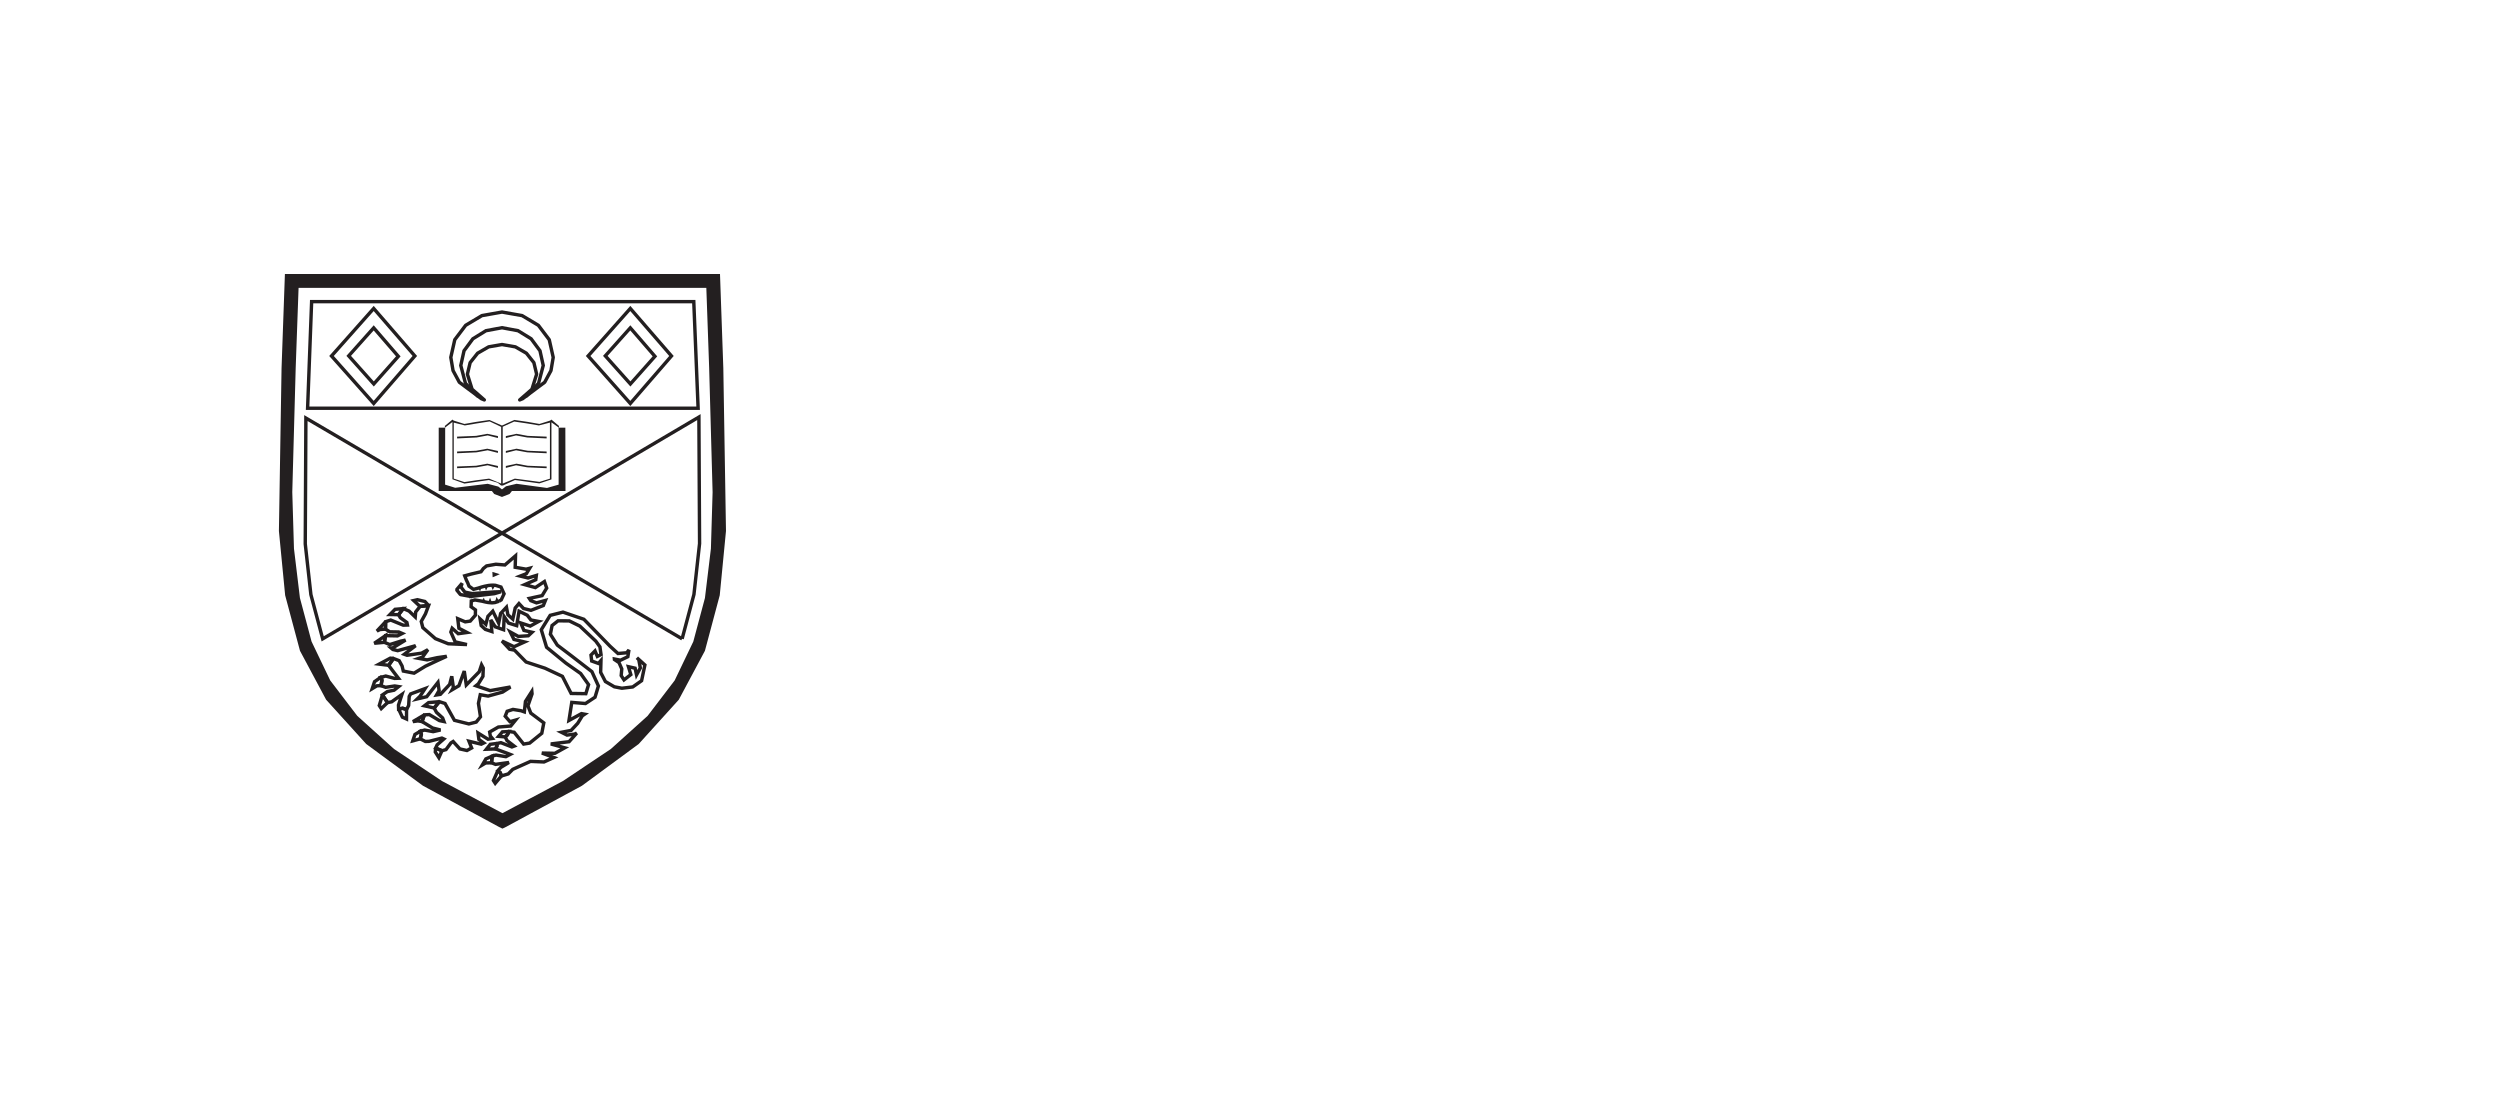 <?xml version="1.0" encoding="UTF-8" standalone="no"?>
<svg
   xmlns:dc="http://purl.org/dc/elements/1.1/"
   xmlns:cc="http://creativecommons.org/ns#"
   xmlns:rdf="http://www.w3.org/1999/02/22-rdf-syntax-ns#"
   xmlns:svg="http://www.w3.org/2000/svg"
   xmlns="http://www.w3.org/2000/svg"
   id="svg2"
   version="1.1"
   xml:space="preserve"
   width="228.147"
   height="101"
   viewBox="0 0 228.147 101"><defs
     id="defs6" /><g
     id="g10"
     transform="matrix(1.333,0,0,-1.333,0,101)"><g
       id="g12"
       transform="scale(0.1)"><path
         id="path88"
         style="fill:#231f20;fill-opacity:1;fill-rule:evenodd;stroke:none"
         d="M204.41 560.629L202.441 505.984L200.098 420.766L201.252 382.131L205.339 348.31L213.298 318.491L226.065 291.861L244.579 267.607L269.778 244.916L302.599 222.977L343.98 200.977L385.352 222.971L418.168 244.904L443.364 267.589L461.879 291.838L474.647 318.463L482.608 348.276L486.697 382.089L487.852 420.715L485.492 506.02L483.559 560.629L204.41 560.629L204.41 560.629M492.922 570.098L495.195 505.648L497.017 394.17L492.752 350.174L482.592 312.136L464.702 278.655L437.247 248.327L398.394 219.751L346.309 191.523L343.98 190.41L341.676 191.523L289.585 219.751L250.728 248.326L223.269 278.653L205.375 312.132L195.211 350.165L190.942 394.155L192.754 505.613L195.051 570.113L492.922 570.098" /><path
         id="path90"
         style="fill:#231f20;fill-opacity:1;fill-rule:evenodd;stroke:none"
         d="M361.234 438.84L374.234 438.324L374.234 437.148L360.945 437.75L353.286 439.155L346.309 437.359L346.309 438.676L353.594 440.253L361.234 438.84L361.234 438.84M361.234 459.297L374.234 458.754L374.234 457.539L360.945 458.176L353.29 459.597L346.309 457.805L346.309 459.141L353.599 460.697L361.234 459.297L361.234 459.297M361.234 449.102L374.234 448.574L374.234 447.379L360.945 448.012L353.286 449.415L346.309 447.629L346.309 448.945L353.599 450.507L361.234 449.102L361.234 449.102M340.898 438.676L340.898 437.359L333.874 439.155L326.246 437.75L312.938 437.148L312.938 438.324L325.961 438.84L333.601 440.253L340.898 438.676L340.898 438.676M340.898 459.141L340.898 457.805L333.874 459.597L326.246 458.176L312.938 457.539L312.938 458.754L325.961 459.297L333.598 460.697L340.898 459.141L340.898 459.141M340.898 448.945L340.898 447.629L333.874 449.415L326.246 448.012L312.938 447.379L312.938 448.574L325.961 449.102L333.598 450.507L340.898 448.945L340.898 448.945M376.488 429.977L369.346 427.78L361.27 428.871L352.458 430.016L344.164 426.637L344.164 465.535L352.036 469.091L360.98 467.77L368.935 466.422L376.488 468.367L376.488 429.977L376.488 429.977M310.645 468.367L318.263 466.422L326.277 467.77L335.204 469.178L343.102 465.434L343.102 426.637L334.844 430.016L326.0 428.871L317.923 427.643L310.645 430.027L310.645 468.367L310.645 468.367M382.652 466.117L382.652 464.867L377.523 468.559L377.523 429.488L369.258 426.742L352.555 429.062L344.258 425.281L343.035 425.281L340.764 427.171L334.664 429.062L317.953 426.621L309.742 429.59L309.742 468.809L304.574 464.867L304.574 466.117L309.742 470.426L310.637 469.742L317.923 467.449L326.012 468.863L335.09 470.171L343.652 466.363L352.153 470.203L361.254 468.863L369.311 467.449L376.586 469.742L377.523 470.426L382.652 466.117L382.652 466.117M382.445 425.898L374.477 423.633L353.645 426.48L346.415 424.766L343.652 422.633L341.165 424.557L333.883 426.48L311.625 423.754L304.723 425.898L304.781 464.887L300.348 464.887L300.348 421.539L336.754 421.539L338.319 419.51L343.652 417.48L348.85 419.51L350.473 421.539L387.141 421.539L387.043 464.887L382.426 464.887L382.445 425.898" /><path
         id="path92"
         style="fill:#231f20;fill-opacity:1;fill-rule:nonzero;stroke:none"
         d="M337.266 362.473L337.078 366.172L342.191 364.578L337.266 362.473" /><path
         id="path94"
         style="fill:none;stroke:#231f20;stroke-width:2.339;stroke-linecap:butt;stroke-linejoin:miter;stroke-miterlimit:4;stroke-dasharray:none;stroke-opacity:1"
         d="M264.004 332.062L258.031 325.664L260.113 326.699L263.895 326.992L264.004 332.062L264.004 332.062" /><path
         id="path96"
         style="fill:#231f20;fill-opacity:1;fill-rule:nonzero;stroke:none"
         d="M335.961 357.023L337.301 353.809L339.16 356.98L337.426 357.09L335.961 357.023" /><path
         id="path98"
         style="fill:#231f20;fill-opacity:1;fill-rule:nonzero;stroke:none"
         d="M332.719 353.379L334.348 356.848L331.684 356.316L332.719 353.379" /><path
         id="path100"
         style="fill:#231f20;fill-opacity:1;fill-rule:nonzero;stroke:none"
         d="M327.344 355.051L328.688 352.734L329.672 355.793L327.898 355.227L327.344 355.051" /><path
         id="path102"
         style="fill:none;stroke:#231f20;stroke-width:2.339;stroke-linecap:butt;stroke-linejoin:miter;stroke-miterlimit:4;stroke-dasharray:none;stroke-opacity:1"
         d="M293.418 343.145L290.895 345.906L285.703 347.129L283.246 346.562L287.555 342.52L293.418 343.145L293.418 343.145" /><path
         id="path104"
         style="fill:#231f20;fill-opacity:1;fill-rule:nonzero;stroke:none"
         d="M339.957 349.109L338.793 345.176L341.602 346.055L339.957 349.109" /><path
         id="path106"
         style="fill:#231f20;fill-opacity:1;fill-rule:nonzero;stroke:none"
         d="M331.215 348.547L329.895 346.133L332.445 345.527L331.215 348.547" /><path
         id="path108"
         style="fill:#231f20;fill-opacity:1;fill-rule:nonzero;stroke:none"
         d="M336.824 344.98L335.496 348.535L334.234 345.195L336.77 344.98L336.824 344.98" /><path
         id="path110"
         style="fill:none;stroke:#231f20;stroke-width:2.339;stroke-linecap:butt;stroke-linejoin:miter;stroke-miterlimit:4;stroke-dasharray:none;stroke-opacity:1"
         d="M269.375 306.887L267.219 307.109L259.566 303.02L266.062 302.188L269.375 306.887L269.375 306.887" /><path
         id="path112"
         style="fill:none;stroke:#231f20;stroke-width:2.339;stroke-linecap:butt;stroke-linejoin:miter;stroke-miterlimit:4;stroke-dasharray:none;stroke-opacity:1"
         d="M261.543 292.227L260.582 293.926L256.41 290.996L254.836 286.25L258.074 288.184L260.84 288.301L261.543 292.227L261.543 292.227" /><path
         id="path114"
         style="fill:none;stroke:#231f20;stroke-width:2.339;stroke-linecap:butt;stroke-linejoin:miter;stroke-miterlimit:4;stroke-dasharray:none;stroke-opacity:1"
         d="M261.801 281.926L259.656 274.668L261.008 272.578L265.293 276.699L261.801 281.926L261.801 281.926" /><path
         id="path116"
         style="fill:none;stroke:#231f20;stroke-width:2.339;stroke-linecap:butt;stroke-linejoin:miter;stroke-miterlimit:4;stroke-dasharray:none;stroke-opacity:1"
         d="M300.785 277.324L293.383 276.672L290.574 274.492L297.219 272.996L300.785 277.324L300.785 277.324" /><path
         id="path118"
         style="fill:none;stroke:#231f20;stroke-width:2.339;stroke-linecap:butt;stroke-linejoin:miter;stroke-miterlimit:4;stroke-dasharray:none;stroke-opacity:1"
         d="M272.887 272.227L275.48 266.719L278.297 265.449L278.324 271.941L275.648 272.805L272.887 272.227L272.887 272.227" /><path
         id="path120"
         style="fill:none;stroke:#231f20;stroke-width:2.339;stroke-linecap:butt;stroke-linejoin:miter;stroke-miterlimit:4;stroke-dasharray:none;stroke-opacity:1"
         d="M290.562 268.301L282.68 263.66L286.059 264.16L288.922 263.711L290.562 268.301L290.562 268.301" /><path
         id="path122"
         style="fill:none;stroke:#231f20;stroke-width:2.339;stroke-linecap:butt;stroke-linejoin:miter;stroke-miterlimit:4;stroke-dasharray:none;stroke-opacity:1"
         d="M347.371 254.59L348.434 256.895L343.967 256.648L341.352 253.574L345.867 253.184L347.371 254.59L347.371 254.59" /><path
         id="path124"
         style="fill:none;stroke:#231f20;stroke-width:2.339;stroke-linecap:butt;stroke-linejoin:miter;stroke-miterlimit:4;stroke-dasharray:none;stroke-opacity:1"
         d="M288.477 255.0L287.77 257.07L284.077 254.885L282.59 250.508L287.688 251.863L288.477 255.0L288.477 255.0" /><path
         id="path126"
         style="fill:none;stroke:#231f20;stroke-width:2.339;stroke-linecap:butt;stroke-linejoin:miter;stroke-miterlimit:4;stroke-dasharray:none;stroke-opacity:1"
         d="M340.305 248.723L335.647 248.132L332.945 244.746L339.199 244.961L340.168 246.816L340.305 248.723L340.305 248.723" /><path
         id="path128"
         style="fill:none;stroke:#231f20;stroke-width:2.339;stroke-linecap:butt;stroke-linejoin:miter;stroke-miterlimit:4;stroke-dasharray:none;stroke-opacity:1"
         d="M298.23 245.574L298.01 242.865L300.469 238.984L302.574 243.73L298.23 245.574L298.23 245.574" /><path
         id="path130"
         style="fill:none;stroke:#231f20;stroke-width:2.339;stroke-linecap:butt;stroke-linejoin:miter;stroke-miterlimit:4;stroke-dasharray:none;stroke-opacity:1"
         d="M340.812 230.059L337.82 223.32L339.039 221.445L343.277 226.484L342.512 228.652L340.812 230.059L340.812 230.059" /><path
         id="path132"
         style="fill:none;stroke:#231f20;stroke-width:2.339;stroke-linecap:square;stroke-linejoin:bevel;stroke-miterlimit:4;stroke-dasharray:none;stroke-opacity:1"
         d="M322.258 349.355L338.469 351.27L342.969 352.59L338.59 352.449L323.32 351.309L318.257 352.315L315.523 355.84L316.363 358.379L312.566 353.906L315.206 350.649L322.258 349.355L322.258 349.355" /><path
         id="path136"
         style="fill:none;stroke:#231f20;stroke-width:2.339;stroke-linecap:butt;stroke-linejoin:miter;stroke-miterlimit:4;stroke-dasharray:none;stroke-opacity:1"
         d="M263.148 317.949L263.914 322.52L256.254 317.305L263.148 317.949L263.148 317.949" /><path
         id="path138"
         style="fill:none;stroke:#231f20;stroke-width:2.339;stroke-linecap:butt;stroke-linejoin:miter;stroke-miterlimit:4;stroke-dasharray:none;stroke-opacity:1"
         d="M336.484 235.488L336.996 240.039L332.637 238.149L330.234 234.023L332.488 235.359L336.484 235.488L336.484 235.488" /><path
         id="path140"
         style="fill:none;stroke:#231f20;stroke-width:2.339;stroke-linecap:butt;stroke-linejoin:miter;stroke-miterlimit:4;stroke-dasharray:none;stroke-opacity:1"
         d="M341.602 346.055L343.148 347.012L345.09 351.152L342.98 355.793L339.16 356.98L337.426 357.09L335.961 357.023L334.348 356.848L331.684 356.316L329.672 355.793L327.898 355.227L327.344 355.051L324.142 354.215L321.086 356.406L320.238 358.586L319.273 360.586L318.148 363.477L322.656 364.707L329.309 366.27L330.891 368.461L333.102 370.254L339.469 371.398L345.684 370.906L352.945 377.191L352.703 369.324L360.191 368.023L362.598 368.637L360.36 364.946L356.168 363.301L361.531 361.992L367.18 363.73L366.801 360.801L359.199 357.441L366.515 355.43L372.719 359.551L374.27 355.09L371.145 349.922L362.367 348.02L363.385 346.49L367.273 344.961L373.391 346.609L371.978 343.138L363.52 339.863L358.445 341.093L355.293 344.492L352.713 341.46L351.059 333.828L347.698 336.822L346.723 341.992L342.736 337.695L341.406 331.113L337.379 339.27L334.04 335.736L332.605 330.254L328.688 333.926L329.425 329.424L332.243 326.821L336.719 325.332L336.023 333.293L339.033 328.571L344.75 326.562L345.168 335.535L348.185 331.112L353.73 329.375L355.359 339.246L360.93 336.523L363.484 333.242L368.785 332.234L363.012 329.07L356.465 331.23L358.684 326.113L364.246 324.836L361.688 322.441L354.859 321.993L349.316 325.027L351.859 319.934L359.082 318.184L351.918 314.941L343.652 318.84L348.883 313.215L352.25 312.578L360.141 304.492L373.074 300.242L385.024 294.669L390.992 282.949L401.074 282.793L402.945 288.977L397.516 296.602L387.402 303.738L374.188 314.57L370.566 326.57L376.648 336.406L385.414 338.613L399.727 333.73L417.633 315.293L423.074 310.293L429.066 310.801L430.598 312.754L429.828 308.105L424.82 305.703L420.621 306.531L420.652 306.172L423.79 304.05L425.676 299.719L425.272 295.187L427.195 292.227L431.871 295.859L430.23 301.262L434.808 300.231L435.777 295.625L438.376 300.391L437.309 306.094L436.035 307.402L441.5 302.422L439.234 291.66L433.17 287.399L425.738 286.516L420.582 287.507L414.449 291.113L411.21 297.375L411.438 305.52L409.703 303.496L405.082 305.148L404.598 309.221L407.348 312.051L408.953 308.293L411.488 309.562L410.717 314.854L407.883 318.77L396.957 329.079L389.724 332.622L382.035 332.656L377.954 329.45L376.797 323.496L381.523 316.047L391.168 308.73L405.227 297.871L409.684 288.066L407.371 280.383L400.832 276.047L391.438 276.824L389.52 264.453L398.066 269.133L400.266 268.73L398.668 267.637L395.508 262.5L390.992 257.656L384.355 256.367L388.193 254.443L393.27 255.098L394.824 255.773L389.602 249.922L377.094 248.367L386.625 245.73L379.86 241.959L370.973 242.148L379.238 239.102L372.421 236.037L363.199 236.445L351.051 230.996L347.945 227.857L343.277 226.484L342.512 228.652L340.812 230.059L342.883 232.344L348.422 235.684L339.234 234.395L336.484 235.488L336.996 240.039L339.59 240.762L346.328 239.668L349.281 241.211L346.855 242.148L339.199 244.961L340.168 246.816L340.305 248.723L342.934 249.246L350.438 246.328L352.008 246.914L347.113 250.676L345.867 253.184L347.371 254.59L348.434 256.895L352.008 256.367L358.477 248.281L362.621 248.965L370.922 255.684L372.289 262.805L363.391 269.48L361.422 274.492L364.254 282.676L364.102 284.336L359.727 277.48L358.965 270.32L356.625 271.133L351.188 272.012L347.207 270.731L345.867 267.371L349.133 263.613L352.98 264.719L349.664 260.645L341.176 259.949L335.219 256.543L335.676 253.816L337.07 252.129L334.086 251.621L327.281 255.859L327.844 251.467L331.211 249.055L329.473 248.215L321.059 250.234L322.887 245.625L319.691 243.887L314.844 244.968L311.781 248.32L310.23 250.059L308.738 249.094L305.332 244.504L302.574 243.73L298.23 245.574L299.281 247.773L303.855 251.777L302.523 252.383L293.805 250.176L291.188 250.078L287.688 251.863L288.477 255.0L287.77 257.07L290.703 257.883L296.547 256.8L301.586 257.93L296.195 259.285L288.922 263.711L290.562 268.301L293.93 268.477L300.84 264.363L303.938 263.711L303.02 266.172L298.793 270.059L297.219 272.996L300.785 277.324L304.68 276.074L311.109 264.562L320.998 262.077L326.029 263.343L328.945 266.953L327.535 276.145L328.785 282.07L334.18 281.152L344.082 283.879L349.488 287.363L335.57 284.883L325.844 288.203L327.504 289.551L330.63 294.663L330.852 300.293L329.664 302.539L328.076 297.779L319.223 288.75L317.836 298.273L314.184 288.223L309.562 285.48L310.395 287.023L309.277 294.707L307.836 289.102L301.484 282.324L298.863 281.926L300.613 284.98L299.828 290.535L292.141 280.73L285.664 279.199L287.555 281.035L291.012 286.27L281.129 282.617L280.156 280.906L279.762 274.688L278.324 271.941L275.648 272.805L272.887 272.227L272.793 274.961L275.18 282.266L268.145 277.219L265.293 276.699L261.801 281.926L265.172 284.23L269.795 285.167L272.91 287.637L270.219 288.066L263.977 287.148L260.84 288.301L261.543 292.227L260.582 293.926L264.102 294.863L270.129 293.242L272.781 293.352L269.351 297.802L266.062 302.188L269.375 306.887L273.27 305.39L275.258 301.758L276.105 298.273L283.496 296.836L291.262 301.602L299.672 305.566L305.836 308.379L299.273 307.434L292.387 305.918L286.699 306.953L289.312 307.891L292.965 312.91L288.645 310.535L278.676 309.082L276.781 309.766L284.547 315.645L272.262 312.246L268.953 313.035L267.734 314.082L268.883 314.133L277.637 319.473L274.309 318.75L266.832 316.398L263.148 317.949L263.914 322.52L272.133 322.355L275.371 324.004L272.969 325.027L266.848 325.137L263.895 326.992L264.004 332.062L267.5 333.203L276.059 329.688L278.93 329.785L278.559 331.543L274.055 334.805L272.859 336.875L276.09 341.035L280.039 339.355L284.281 335.293L284.578 338.738L287.555 342.52L293.418 343.145L291.282 337.435L288.391 332.234L289.48 327.996L298.074 320.469L306.891 316.953L319.68 316.418L311.626 318.257L308.652 324.988L309.562 327.578L313.682 323.84L319.75 324.68L314.164 327.578L313.367 334.133L318.48 331.973L321.935 332.478L325.445 336.484L325.504 340.13L322.516 342.305L322.656 346.262L325.141 346.953L329.895 346.133L332.445 345.527L334.234 345.195L336.77 344.98L336.824 344.98L338.793 345.176L341.602 346.055L341.602 346.055" /><path
         id="path148"
         style="fill:none;stroke:#231f20;stroke-width:2.339;stroke-linecap:round;stroke-linejoin:round;stroke-miterlimit:4;stroke-dasharray:none;stroke-opacity:1"
         d="M343.684 521.82L352.836 520.228L360.378 515.883L365.499 509.431L367.387 501.52L364.17 491.217L355.797 483.906L357.797 484.73L372.908 496.007L377.206 503.988L378.738 513.02L376.019 525.114L368.566 534.979L357.435 541.624L343.684 544.059L329.929 541.624L318.796 534.979L311.341 525.114L308.621 513.02L310.153 503.988L314.452 496.007L329.566 484.73L331.566 483.906L323.192 491.217L319.977 501.52L321.864 509.431L326.985 515.883L334.528 520.228L343.684 521.82L343.684 521.82" /><path
         id="path150"
         style="fill:none;stroke:#231f20;stroke-width:2.339;stroke-linecap:butt;stroke-linejoin:miter;stroke-miterlimit:4;stroke-dasharray:none;stroke-opacity:1"
         d="M359.844 486.105L368.697 495.249L371.91 507.48L369.681 517.547L363.614 525.76L354.638 531.292L343.684 533.32L332.724 531.292L323.747 525.76L317.681 517.547L315.453 507.48L318.661 495.249L327.516 486.105" /><path
         id="path358"
         style="fill:none;stroke:#231f20;stroke-width:2.339;stroke-linecap:butt;stroke-linejoin:miter;stroke-miterlimit:4;stroke-dasharray:none;stroke-opacity:1"
         d="M466.98 320.332L475.083 350.731L478.935 385.542L478.477 472.148L220.918 320.332L212.836 350.63L208.98 385.299L209.41 471.48L466.98 320.332L466.98 320.332" /><path
         d="m 474.965,551.191 -261.621,0 -2.758,-72.976 267.348,0 -2.969,72.976 z"
         style="fill:none;stroke:#231f20;stroke-width:2.339;stroke-linecap:butt;stroke-linejoin:miter;stroke-miterlimit:4;stroke-dasharray:none;stroke-opacity:1"
         id="path422" /><path
         d="m 238.727,514.055 17.113,19.175 16.855,-19.507 -16.797,-18.899 -17.171,19.231 z m 17.113,32.449 -28.887,-32.52 28.887,-32.504 28.168,32.504 -28.168,32.52 z"
         style="fill:none;stroke:#231f20;stroke-width:2.339;stroke-linecap:butt;stroke-linejoin:miter;stroke-miterlimit:4;stroke-dasharray:none;stroke-opacity:1"
         id="path424" /><path
         d="m 414.402,514.055 17.118,19.175 16.855,-19.507 -16.797,-18.899 -17.176,19.231 z m 17.118,32.449 -28.887,-32.52 28.887,-32.504 28.171,32.504 -28.171,32.52 z"
         style="fill:none;stroke:#231f20;stroke-width:2.339;stroke-linecap:butt;stroke-linejoin:miter;stroke-miterlimit:4;stroke-dasharray:none;stroke-opacity:1"
         id="path488" /><path
         id="path134"
         style="fill:none;stroke:#231f20;stroke-width:2.339;stroke-linecap:butt;stroke-linejoin:miter;stroke-miterlimit:4;stroke-dasharray:none;stroke-opacity:1"
         d="M272.859 336.875L276.09 341.035L270.446 340.531L266.977 336.98L272.859 336.875L272.859 336.875" /></g></g></svg>